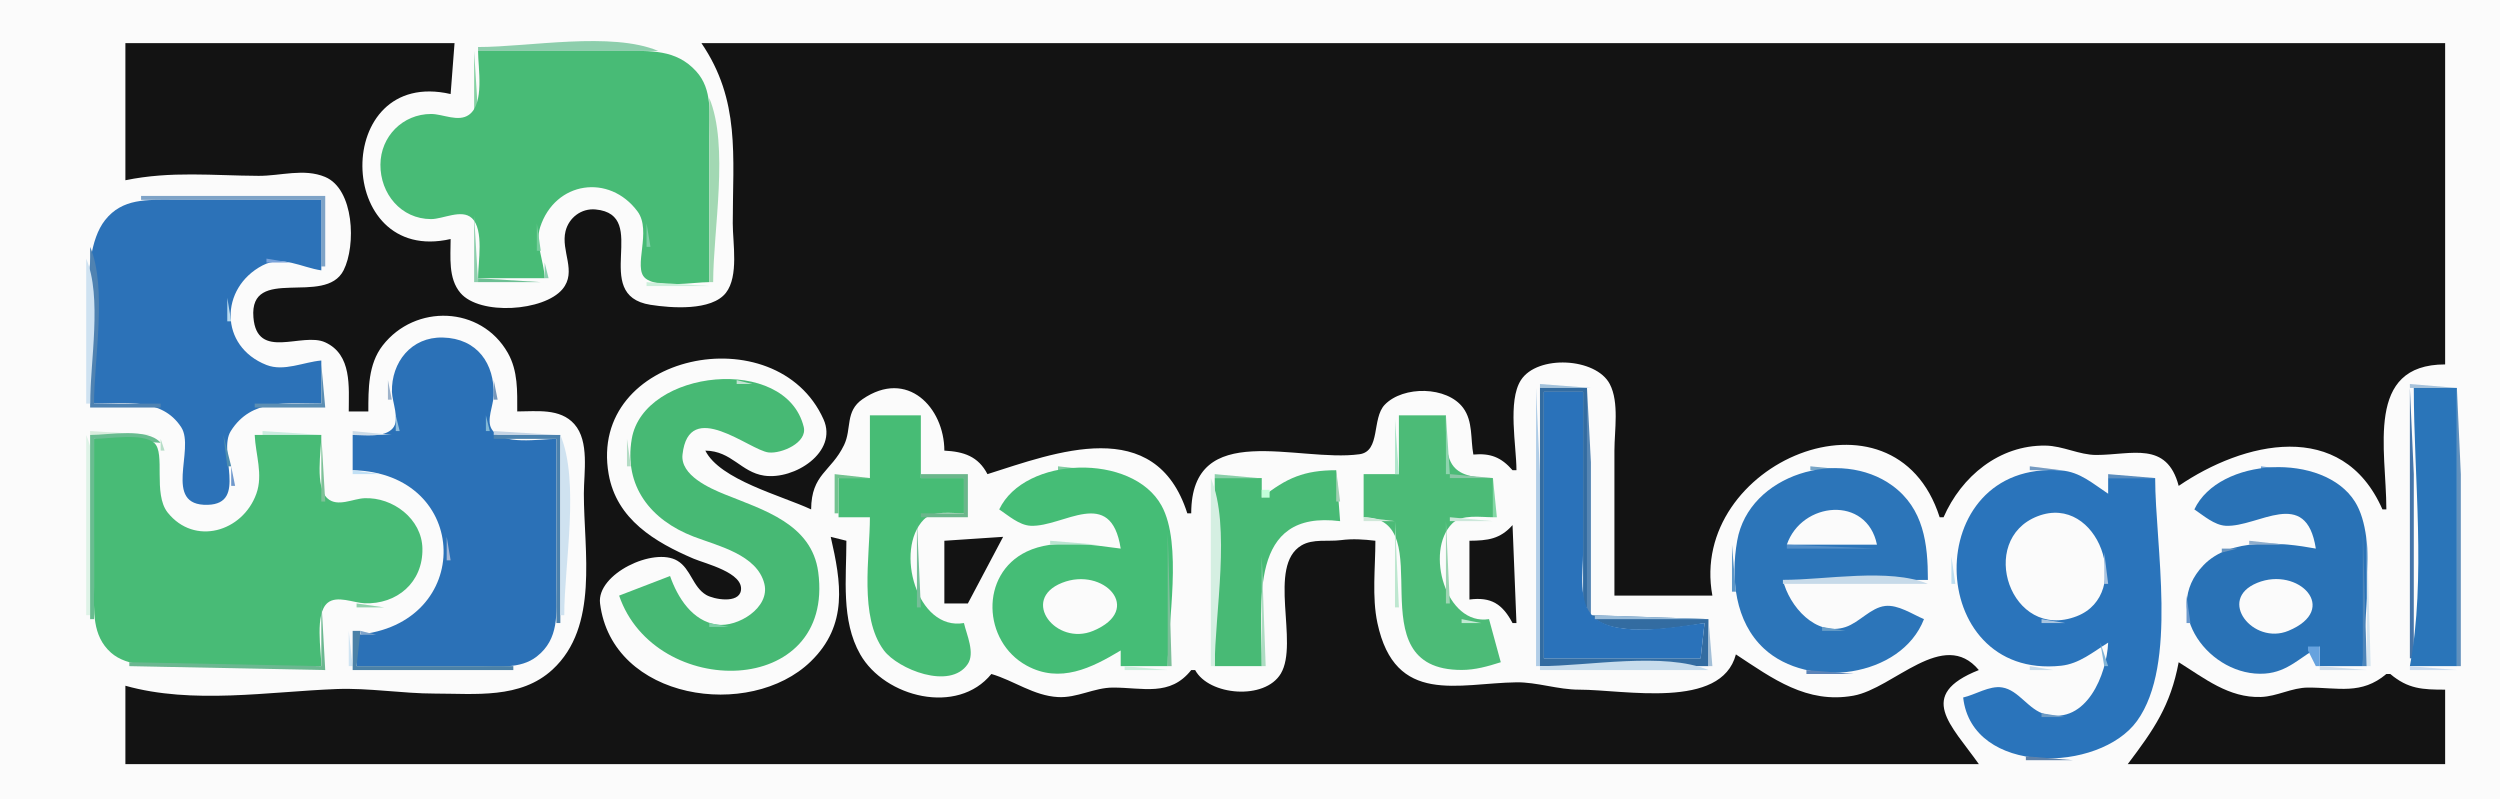 <?xml version="1.0" standalone="yes"?>
<svg width="638" height="204">
<path style="fill:#fbfbfb; stroke:none;" d="M0 0L0 204L638 204L638 0L0 0z"/>
<path style="fill:#131313; stroke:none;" d="M32 11L32 46C43.651 43.604 54.31 44.816 66 44.877C71.6 44.906 77.553 42.896 82.956 45.148C90.386 48.245 90.897 62.64 87.682 68.981C82.974 78.267 63.579 67.542 64.672 80.996C65.577 92.14 77.084 84.671 82.981 87.358C89.87 90.497 89 98.742 89 105L94 105C94.004 99.272 93.951 92.945 97.652 88.174C105.924 77.509 122.735 78.019 129.583 90.039C132.221 94.671 131.999 99.86 132 105C136.939 105 142.922 104.126 146.566 108.228C150.466 112.619 149 120.579 149 126C149 140.719 152.917 159.909 140.985 170.892C132.806 178.42 121.277 177 111 177C102.76 177 94.079 175.532 86 175.839C68.531 176.503 49.155 179.821 32 175L32 195L505 195C497.953 184.995 488.889 177.395 505 171C495.954 160.14 483.256 175.687 473 177.535C461.093 179.681 452.355 173.162 443 167C439.279 181.206 414.508 176 403 176C397.577 176 392.165 174.057 387 174.128C372.125 174.332 356.04 180.158 351.518 159C350.092 152.331 351 144.795 351 138C347.937 137.639 345.239 137.45 342.17 137.845C338.94 138.261 335.068 137.451 332.148 139.179C323.309 144.41 331.561 163.997 326.872 171.892C322.783 178.777 308.51 177.521 305 171L304 171C298.573 177.846 291.674 175.445 284 175.47C279.182 175.486 274.912 178.161 270 177.892C263.793 177.552 258.795 173.701 253 172C244.354 182.642 225.812 177.991 219.533 166.999C214.599 158.362 216 147.538 216 138L212 137C214.657 148.591 216.526 159.468 206.895 168.815C191.387 183.864 156.214 178.723 153.133 154C152.194 146.471 166.876 139.526 172.867 143.1C176.329 145.164 176.764 149.78 180.214 151.821C182.148 152.965 188.499 154.122 189.079 150.725C189.859 146.15 179.957 143.838 177 142.573C167.118 138.343 157.351 132.54 155.329 121C149.914 90.108 198.18 80.326 210.16 107C213.919 115.369 202.722 122.534 195.001 121.381C189.059 120.494 186.738 115.08 180 115C183.725 122.453 199.487 126.492 207 130C207.076 120.894 212.063 120.463 215.397 113.586C217.414 109.426 215.603 104.961 220.133 101.858C231.561 94.031 240.97 104.023 241 115C245.957 115.258 249.63 116.443 252 121C269.237 115.545 294.861 105.511 303 131L304 131C304.016 106.796 331.22 118.085 346.941 115.922C352.391 115.172 350.029 106.766 353.395 103.279C358.109 98.394 369.306 98.535 373.411 104.109C375.941 107.544 375.251 112.056 376 116C380.382 115.616 383.106 116.689 386 120L387 120C387 113.805 384.706 102.367 388.129 97.019C392.31 90.486 407.281 91.246 410.821 98.019C413.262 102.69 412 109.886 412 115L412 152L437 152C430.734 118.226 483.461 95.865 495 132L496 132C500.546 121.6 510.186 113.56 522 113.718C526.488 113.777 530.609 116.113 535 116.107C543.967 116.095 552.971 112.437 556 124C572.419 112.784 597.676 106.529 608 130L609 130C609 114.765 603.433 93.002 624 93L624 11L179 11C188.977 25.652 187 39.772 187 57C187 62.065 188.571 70.469 185.258 74.722C181.598 79.418 171.265 78.618 166 77.786C150.366 75.315 166.233 54.803 151.996 53.453C148.375 53.11 145.18 55.53 144.322 59.015C143.074 64.083 147.294 69.285 143.552 73.786C138.838 79.455 122.472 80.566 117.514 74.772C114.336 71.058 115.001 65.538 115 61C85.306 67.82 84.653 17.026 115 24L116 11L32 11z"/>
<path style="fill:#8dceac; stroke:none;" d="M122 12L122 13L168 13C156.061 7.99 135.003 12 122 12z"/>
<path style="fill:#86d2a4; stroke:none;" d="M121 13L121 29L122 29L121 13z"/>
<path style="fill:#48bb76; stroke:none;" d="M122 13C122 17.308 123.703 26.404 119.682 29.292C116.975 31.238 113.011 29.079 110 29.086C102.78 29.105 97.137 34.804 97.083 42C97.028 49.43 102.338 55.897 110 55.914C113.07 55.92 117.793 53.273 120.397 55.647C123.585 58.553 122 67.075 122 71L139 71C138.878 66.778 136.513 62.078 137.837 58C141.67 46.199 155.522 44.281 162.695 53.954C166.413 58.968 161.463 68.241 164.644 70.972C167.828 73.707 176.996 72 181 72L181 35C181 29.139 181.917 22.867 177.656 18.185C172.508 12.528 165.999 13 159 13L122 13z"/>
<path style="fill:#a2d8b3; stroke:none;" d="M181 25L181 72L182 72C182 58.735 186.11 37.177 181 25z"/>
<path style="fill:#7ea3c7; stroke:none;" d="M36 50L36 51L82 51L82 68L83 68L83 50L36 50z"/>
<path style="fill:#2c72b8; stroke:none;" d="M24 103C31.826 103 41.309 101.392 46.261 109.054C49.853 114.611 41.39 129.133 52.988 128.833C63.321 128.565 55.499 115.42 58.894 110.015C64.196 101.576 73.388 103 82 103L82 92C77.469 92.395 72.454 94.889 68 93.138C55.908 88.383 56.039 73.46 67.015 67.728C72.067 65.089 76.857 68.23 82 69L82 51L44 51C37.553 51 31.222 50.564 26.804 56.185C19.247 65.801 24 91.146 24 103z"/>
<path style="fill:#8ecfad; stroke:none;" d="M121 55L121 72L122 72L121 55z"/>
<path style="fill:#76ce9c; stroke:none;" d="M137 57L137 64L138 64L137 57z"/>
<path style="fill:#7ecfa6; stroke:none;" d="M165 57L165 63L166 63L165 57z"/>
<path style="fill:#9fc4dc; stroke:none;" d="M23.333 61.667L23.667 62.333L23.333 61.667z"/>
<path style="fill:#4f82b1; stroke:none;" d="M23 63L23 104L41 104L41 103L24 103C24 91.566 27.411 73.512 23 63z"/>
<path style="fill:#cfe2f1; stroke:none;" d="M22 66L22 103L23 103C23 92.351 26.111 75.798 22 66z"/>
<path style="fill:#79a2da; stroke:none;" d="M68 66L68 67L74 67L68 66z"/>
<path style="fill:#8ccfb0; stroke:none;" d="M139 67L139 71L140 71L139 67z"/>
<path style="fill:#6cbf93; stroke:none;" d="M122 71L122 72L138 72L122 71z"/>
<path style="fill:#cdefdb; stroke:none;" d="M165 72L165 73L181 73L165 72z"/>
<path style="fill:#b8dbf0; stroke:none;" d="M58 76L58 82L59 82L58 76z"/>
<path style="fill:#2b71b7; stroke:none;" d="M90 111L90 120C120.346 120.646 121.194 159.534 91 162L91 170L122 170C127.013 170 132.736 170.837 136.956 167.566C142.762 163.067 142 156.575 142 150L142 112C137.761 112 128.042 113.798 125.447 109.467C124.102 107.222 125.896 103.458 125.981 100.985C126.265 92.823 121.806 86.354 113 86.137C104.965 85.938 99.856 92.44 100.022 100C100.079 102.568 102.084 107.095 100.268 109.258C98.129 111.804 92.932 110.998 90 111z"/>
<path style="fill:#5c8eb3; stroke:none;" d="M82 93L82 103L65 103L65 104L83 104L82 93z"/>
<path style="fill:#9eb3cb; stroke:none;" d="M99 97L99 102L100 102L99 97z"/>
<path style="fill:#7697ba; stroke:none;" d="M126 97L126 102L127 102L126 97z"/>
<path style="fill:#47b974; stroke:none;" d="M171 147L158 152C167.096 178.663 213.128 178.319 208.812 146C207.165 133.669 194.748 130.127 185 126.177C181.095 124.595 173.591 121.295 174.176 116.003C175.794 101.368 191.313 114.947 196.17 115.469C199.427 115.82 206.101 112.992 205.11 108.945C200.578 90.442 164.262 94.17 161.225 112C159.177 124.02 166.004 132.703 177 136.935C183.095 139.281 193.234 141.52 195.069 149.001C196.563 155.093 188.277 160.128 183 159.407C176.669 158.541 172.902 152.443 171 147z"/>
<path style="fill:#c1e3d1; stroke:none;" d="M188 97L188 98L192 98L188 97z"/>
<path style="fill:#a3c2db; stroke:none;" d="M393 98L393 99L406 99L393 98z"/>
<path style="fill:#a6c2db; stroke:none;" d="M615 98L615 99L627 99L615 98z"/>
<path style="fill:#b1cde7; stroke:none;" d="M392 99L392 170L393 170L393 121L392 99z"/>
<path style="fill:#336ca1; stroke:none;" d="M393 99L393 170L436 170L436 158L406 157C411.077 162.901 428.07 160.287 435 159L434 168L394 168L394 100L404 100L404 155L405 155L405 99L393 99z"/>
<path style="fill:#5585b3; stroke:none;" d="M405 99L405 157L406 157L406 118L405 99z"/>
<path style="fill:#4675a9; stroke:none;" d="M615 99L615 168L616 168L616 121L615 99z"/>
<path style="fill:#2a75b9; stroke:none;" d="M616 99C616 121.888 619.179 147.489 615 170L627 170L627 99L616 99z"/>
<path style="fill:#6291bd; stroke:none;" d="M627 99L627 170L628 170L628 121L627 99z"/>
<path style="fill:#2a72ba; stroke:none;" d="M394 100L394 168L434 168L435 159C427.843 159.904 412.55 162.926 406.653 157.4C402.662 153.661 404 145.894 404 141L404 100L394 100z"/>
<path style="fill:#92bedd; stroke:none;" d="M101 106L101 110L102 110L101 106z"/>
<path style="fill:#81b8d6; stroke:none;" d="M124 106L124 110L125 110L124 106z"/>
<path style="fill:#47bc75; stroke:none;" d="M222 106L222 122L214 122L214 132L222 132C222 142.072 219.179 157.419 225.572 165.981C229.125 170.74 242.421 176.186 246.958 169.486C248.888 166.635 246.682 161.984 246 159C233.991 161.088 228.217 140.291 235.742 132.603C238.12 130.175 242.923 131 246 131L246 122L235 122L235 106L222 106z"/>
<path style="fill:#4cbb77; stroke:none;" d="M357 106L357 121L348 121L348 132C368.222 132.239 345.258 170.969 373 170.971C376.521 170.971 379.677 170.053 383 169L380 158C369.001 159.777 363.541 140.666 370.603 133.603C373.028 131.179 377.887 132 381 132L381 122C368.646 121.999 369 117.08 369 106L357 106z"/>
<path style="fill:#8ed4ae; stroke:none;" d="M369 106L369 121L370 121L369 106z"/>
<path style="fill:#b1e7cd; stroke:none;" d="M356 107L356 121L357 121L356 107z"/>
<path style="fill:#d9ecdd; stroke:none;" d="M23 110L23 111L39 111L23 110z"/>
<path style="fill:#caecdf; stroke:none;" d="M67 110L67 111L82 111L67 110z"/>
<path style="fill:#ccdbe7; stroke:none;" d="M90 110L90 111L100 111L90 110z"/>
<path style="fill:#c4d4e5; stroke:none;" d="M126 110L126 111L142 111L126 110z"/>
<path style="fill:#def3e7; stroke:none;" d="M22 111L22 157L23 157C23 143.997 27.01 122.939 22 111z"/>
<path style="fill:#69bc90; stroke:none;" d="M23 111L23 158L24 158L24 112L41 113C37.587 109.094 27.93 111 23 111z"/>
<path style="fill:#4d8db0; stroke:none;" d="M57 111L58 119L59 119L57 111z"/>
<path style="fill:#48bb76; stroke:none;" d="M65 111C65.219 116.021 67.189 121.075 65.422 125.999C61.925 135.743 49.626 139.352 42.8 130.815C38.972 126.027 42.304 115.591 39.353 113.028C36.336 110.407 27.794 112 24 112L24 150C24 155.923 23.439 162.221 28.329 166.566C32.479 170.254 39.787 169.992 45 170L82 170C82 166.084 80.275 156.615 83.603 153.846C85.974 151.875 90.264 153.842 93 153.953C101.261 154.287 107.956 148.659 107.802 140C107.666 132.403 100.242 126.838 93 127.144C90.098 127.267 86.14 129.474 83.603 127.215C80.29 124.263 82 115.044 82 111L65 111z"/>
<path style="fill:#7ec198; stroke:none;" d="M82 111L82 128L83 128L82 111z"/>
<path style="fill:#4c82ae; stroke:none;" d="M126 111L126 112L142 112L142 159L143 159L143 111L126 111z"/>
<path style="fill:#cfe2f0; stroke:none;" d="M143 111L143 157L144 157C144 143.997 148.01 122.939 143 111z"/>
<path style="fill:#b7dec8; stroke:none;" d="M41 112L41 115L42 115L41 112z"/>
<path style="fill:#b4dcc5; stroke:none;" d="M160 112L160 119L161 119L160 112z"/>
<path style="fill:#6f98cc; stroke:none;" d="M59 119L59 124L60 124L59 119z"/>
<path style="fill:#81cca1; stroke:none;" d="M270 119L270 120L279 120L270 119z"/>
<path style="fill:#78a5c6; stroke:none;" d="M462 119L462 120L472 120L462 119z"/>
<path style="fill:#749ac1; stroke:none;" d="M518 119L518 120L526 120L518 119z"/>
<path style="fill:#74a4d4; stroke:none;" d="M577 119L577 120L585 120L577 119z"/>
<path style="fill:#c1e0f5; stroke:none;" d="M90 120L90 121L97 121L90 120z"/>
<path style="fill:#45bd76; stroke:none;" d="M255 130C257.294 131.54 260.108 134.034 263 134.176C271.319 134.584 283.498 123.799 286 140C278.5 139.052 269.127 137.355 262.004 140.769C249.958 146.541 250.786 163.729 262.001 169.86C270.529 174.523 278.581 170.462 286 166L286 170L298 170C298 158.891 301.842 138.893 296.427 129.04C288.997 115.521 261.499 116.36 255 130z"/>
<path style="fill:#48ba75; stroke:none;" d="M322 127L322 122L310 122L310 170L322 170C322 153.577 318.48 130.043 342 133L341 120C332.877 120.005 328.311 121.943 322 127z"/>
<path style="fill:#a3d0b4; stroke:none;" d="M341 120L341 128L342 128L341 120z"/>
<path style="fill:#2c75b9; stroke:none;" d="M491 158C488.031 156.766 484.421 154.258 481.09 154.643C477.398 155.069 474.539 158.842 470.999 160.015C463.361 162.544 456.589 154.684 455 148L492 148C491.999 138.829 490.962 129.788 482.91 123.916C469.658 114.252 446.325 120.949 443.329 138C441.648 147.561 442.743 158.636 450.185 165.532C461.477 175.997 485.198 172.965 491 158z"/>
<path style="fill:#2a74bb; stroke:none;" d="M538 164C537.65 172.033 532.528 185.005 522 182.304C517.627 181.182 515.234 176.095 510.91 175.426C507.691 174.928 504.1 177.299 501 178C503.228 198.003 535.77 197.274 545.362 183.996C555.839 169.493 550 139.192 550 122L538 122L538 126C534.119 123.446 530.826 120.418 526 120.055C489.902 117.341 490.963 173.639 526 169.892C530.65 169.395 534.151 166.373 538 164z"/>
<path style="fill:#2972b6; stroke:none;" d="M560 130C562.299 131.543 565.104 134.025 568 134.177C576.278 134.609 588.526 124.016 591 140C582.222 138.37 569.205 137.114 562.344 144.228C551.031 155.957 564.116 172.881 578 171.903C583.963 171.483 587.082 167.574 592 165L592 170L603 170C603 158.822 607.04 137.707 600.991 128.04C593.044 115.343 566.286 116.634 560 130z"/>
<path style="fill:#73c390; stroke:none;" d="M213 121L213 131L214 131L214 122L222 122L213 121z"/>
<path style="fill:#6bb68b; stroke:none;" d="M235 121L235 122L246 122L246 131L235 131L235 132L247 132L247 121L235 121z"/>
<path style="fill:#8acfa9; stroke:none;" d="M310 121L310 122L321 122L310 121z"/>
<path style="fill:#8bc7a6; stroke:none;" d="M370 121L370 122L381 122L370 121z"/>
<path style="fill:#5b8dbe; stroke:none;" d="M538 121L538 122L550 122L538 121z"/>
<path style="fill:#d5efe2; stroke:none;" d="M309 122L309 170L310 170C310 156.474 314.209 134.414 309 122z"/>
<path style="fill:#83d7a5; stroke:none;" d="M381 122L381 132L382 132L381 122z"/>
<path style="fill:#75b4e0; stroke:none;" d="M537 122L536 126L537 122z"/>
<path style="fill:#c1ffd9; stroke:none;" d="M322 125L322 127L324 127L324 125L322 125z"/>
<path style="fill:#fbfbfb; stroke:none;" d="M456 139L479 139C476.425 126.352 459.755 127.986 456 139M520.004 131.742C504.425 137.75 513.081 163.811 529.996 157.258C544.498 151.639 535.481 125.774 520.004 131.742z"/>
<path style="fill:#cfe7d8; stroke:none;" d="M348 132L348 133L356 133L348 132z"/>
<path style="fill:#cce7da; stroke:none;" d="M370 132L370 133L381 133L370 132z"/>
<path style="fill:#76be98; stroke:none;" d="M234 133L234 155L235 155L234 133z"/>
<path style="fill:#bee7d0; stroke:none;" d="M356 133L356 155L357 155L356 133z"/>
<path style="fill:#9ed5b3; stroke:none;" d="M369 133L369 154L370 154L369 133z"/>
<path style="fill:#131313; stroke:none;" d="M386 134C382.826 137.597 379.652 137.958 375 138L375 153C380.52 152.277 383.406 154.121 386 159L387 159L386 134M241 138L241 154L247 154L256 137L241 138z"/>
<path style="fill:#4c85ba; stroke:none;" d="M603 135L603 170L604 170L603 135z"/>
<path style="fill:#d7e6f0; stroke:none;" d="M604 135L604 170L605 170L604 135z"/>
<path style="fill:#7dbf99; stroke:none;" d="M298 136L298 170L299 170L298 136z"/>
<path style="fill:#a2b6d6; stroke:none;" d="M114 137L114 143L115 143L114 137z"/>
<path style="fill:#bae4d0; stroke:none;" d="M268 138L268 139L280 139L268 138z"/>
<path style="fill:#8eadcc; stroke:none;" d="M574 138L574 139L583 139L574 138z"/>
<path style="fill:#a9dcc5; stroke:none;" d="M264.667 139.333L265.333 139.667L264.667 139.333z"/>
<path style="fill:#5c96c8; stroke:none;" d="M442 139L442 151L443 151L442 139z"/>
<path style="fill:#538ec8; stroke:none;" d="M456 139L456 140L479 140L456 139z"/>
<path style="fill:#6b96c0; stroke:none;" d="M567 140L567 141L571 140L567 140z"/>
<path style="fill:#a8c3e0; stroke:none;" d="M537 141L537 149L538 149L537 141z"/>
<path style="fill:#addcc2; stroke:none;" d="M322 142L322 170L323 170L322 142z"/>
<path style="fill:#bedeef; stroke:none;" d="M498 142L498 149L499 149L498 142z"/>
<path style="fill:#fbfbfb; stroke:none;" d="M271.019 148.742C260.251 153.041 269.501 164.949 278.985 160.991C292.04 155.542 281.61 144.514 271.019 148.742z"/>
<path style="fill:#c7dae9; stroke:none;" d="M455 148L455 149L492 149C482.202 144.889 465.649 148 455 148z"/>
<path style="fill:#fbfbfb; stroke:none;" d="M576.044 148.742C565.632 152.985 575.006 164.71 583.985 160.991C597.295 155.478 586.541 144.465 576.044 148.742z"/>
<path style="fill:#6b99cd; stroke:none;" d="M558 152L558 159L559 159L558 152z"/>
<path style="fill:#6bb790; stroke:none;" d="M82 153L82 170L33 169L33 170L83 171L82 153z"/>
<path style="fill:#b4e2c4; stroke:none;" d="M285.333 153.667L285.667 154.333L285.333 153.667z"/>
<path style="fill:#b1c5d4; stroke:none;" d="M480.667 153.333L481.333 153.667L480.667 153.333z"/>
<path style="fill:#92d1ac; stroke:none;" d="M91 154L91 155L98 155L91 154z"/>
<path style="fill:#9abcd9; stroke:none;" d="M407 157L407 158L436 158L407 157z"/>
<path style="fill:#c1e9d3; stroke:none;" d="M373 158L373 159L378 159L373 158z"/>
<path style="fill:#a3bfd7; stroke:none;" d="M436 158L436 170L437 170L436 158z"/>
<path style="fill:#a8c4e0; stroke:none;" d="M521 158L521 159L527 159L521 158z"/>
<path style="fill:#7dd0a6; stroke:none;" d="M181 159L181 160L186 160L181 159z"/>
<path style="fill:#aedabf; stroke:none;" d="M357.333 159.667L357.667 160.333L357.333 159.667z"/>
<path style="fill:#699ec8; stroke:none;" d="M465 160L465 161L471 161L465 160z"/>
<path style="fill:#d0e5f3; stroke:none;" d="M89 161L89 170L90 170L89 161z"/>
<path style="fill:#4b81a7; stroke:none;" d="M90 161L90 171L131 171L131 170L91 170L92 161L90 161z"/>
<path style="fill:#7da3cb; stroke:none;" d="M92 161L92 162L96 162L92 161z"/>
<path style="fill:#aee1c0; stroke:none;" d="M381.333 161.667L381.667 162.333L381.333 161.667z"/>
<path style="fill:#81b3d6; stroke:none;" d="M536 164L537 170L538 170L536 164z"/>
<path style="fill:#66a2de; stroke:none;" d="M589 165L589 166L591 170L592 170L592 165L589 165z"/>
<path style="fill:#a3d1be; stroke:none;" d="M381.667 169.333L382.333 169.667L381.667 169.333z"/>
<path style="fill:#131313; stroke:none;" d="M556 169C553.911 180.083 549.676 186.182 543 195L624 195L624 176C618.242 175.999 614.543 175.842 610 172L609 172C602.604 177.409 596.72 175.445 589 175.47C584.856 175.483 581.142 177.721 577 177.867C568.791 178.157 562.555 173.078 556 169z"/>
<path style="fill:#a9d5ba; stroke:none;" d="M174.667 170.333L175.333 170.667L174.667 170.333z"/>
<path style="fill:#cdeedd; stroke:none;" d="M287 170L287 171L298 171L287 170z"/>
<path style="fill:#c7dcec; stroke:none;" d="M393 170L393 171L436 171C424.774 166.29 405.219 170 393 170z"/>
<path style="fill:#c7dceb; stroke:none;" d="M518 170L518 171L524 171L518 170z"/>
<path style="fill:#d0deeb; stroke:none;" d="M592 170L592 171L604 171L592 170z"/>
<path style="fill:#ccdcef; stroke:none;" d="M615 170L615 171L627 171L615 170z"/>
<path style="fill:#5c84b8; stroke:none;" d="M461 171L461 172L473 172L461 171z"/>
<path style="fill:#a6b8ca; stroke:none;" d="M511.667 174.333L512.333 174.667L511.667 174.333z"/>
<path style="fill:#749eb7; stroke:none;" d="M503.667 177.333L504.333 177.667L503.667 177.333z"/>
<path style="fill:#8aa5bf; stroke:none;" d="M500.333 179.667L500.667 180.333L500.333 179.667z"/>
<path style="fill:#6d9ac3; stroke:none;" d="M521 182L521 183L527 183L521 182z"/>
<path style="fill:#5e81a9; stroke:none;" d="M517 193L517 194L529 194L517 193z"/>
</svg>
